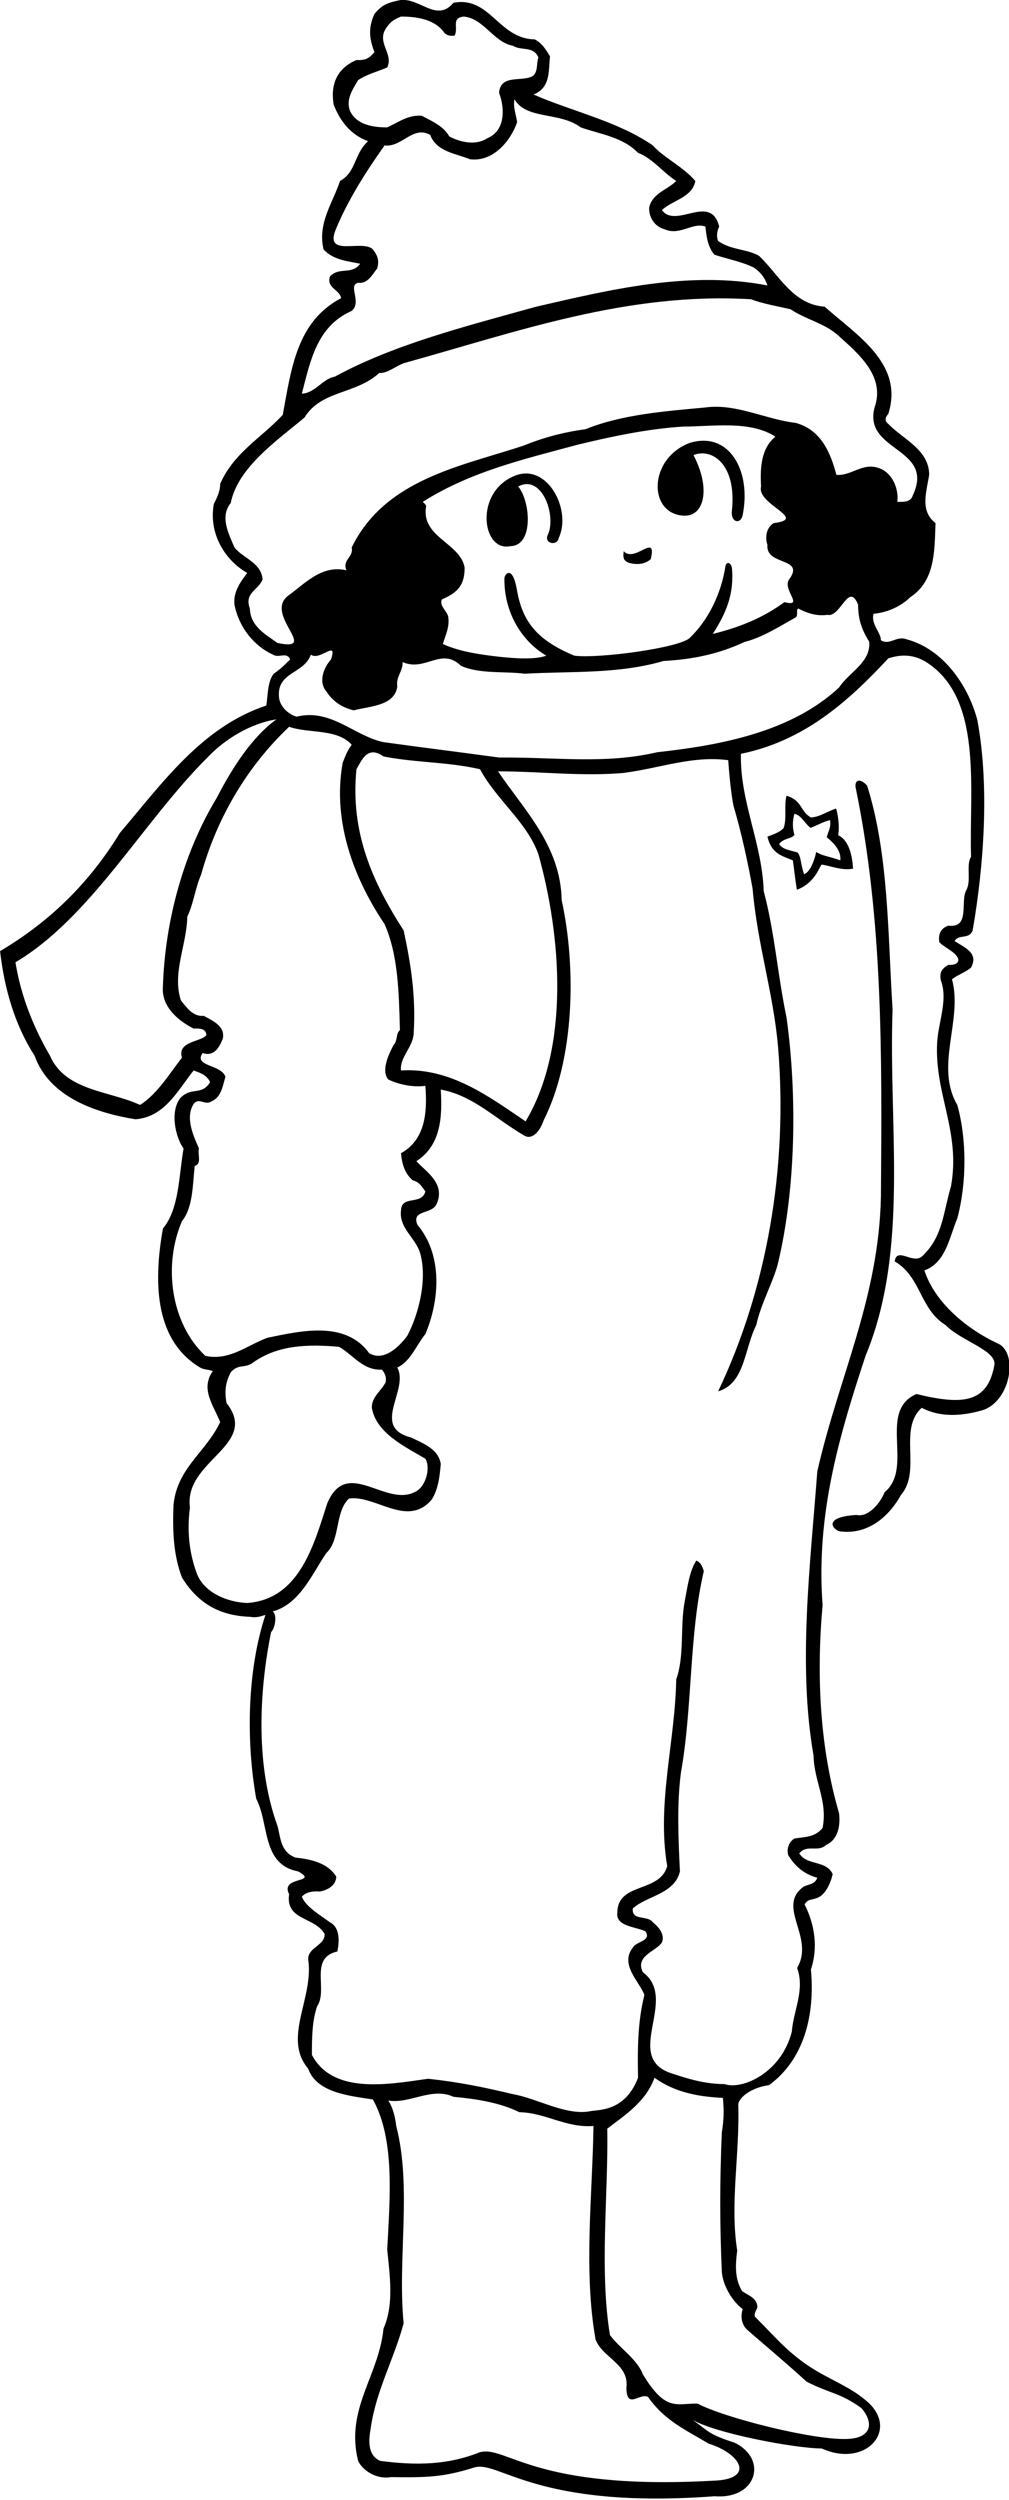 <?xml version="1.0" encoding="UTF-8"?>
<svg xmlns="http://www.w3.org/2000/svg" xmlns:xlink="http://www.w3.org/1999/xlink" width="264pt" height="654pt" viewBox="0 0 264 654" version="1.1">
<g id="surface1">
<path style=" stroke:none;fill-rule:nonzero;fill:rgb(0%,0%,0%);fill-opacity:1;" d="M 261.43 351.621 C 252.965 347.738 244.641 340.801 241.863 332.336 C 247.555 330.254 248.387 323.594 250.469 318.738 C 252.965 309.441 252.965 297.926 250.469 289.047 C 244.504 278.777 251.992 266.848 249.078 256.16 C 250.746 254.914 252.828 254.219 254.074 253.109 C 256.156 249.227 252.27 247.836 249.773 246.172 C 250.883 244.23 253.52 245.895 254.492 243.398 C 257.406 226.609 258.934 205.797 255.738 188.453 C 253.383 179.297 246.723 169.723 237.148 167.223 C 234.512 166.254 232.848 168.891 230.488 167.5 C 230.488 165.422 227.852 163.34 228.547 160.562 C 231.875 160.285 235.621 158.762 238.117 156.262 C 244.641 151.961 244.504 144.469 244.777 136.836 C 240.617 133.645 242.422 128.652 243.113 124.211 C 243.113 117.551 236.039 114.777 232.43 110.891 C 231.527 110.25 231.441 109.383 232.43 108.254 C 236.594 95.074 223.965 87.582 215.781 80.227 C 207.453 79.672 203.848 71.902 198.574 66.906 C 195.383 65.105 191.082 65.383 187.891 63.023 C 187.391 61.859 187.613 60.387 188.168 59.277 C 185.949 50.395 176.93 59.969 173.184 54.977 C 175.684 52.477 181.23 51.645 181.926 47.344 C 178.594 43.461 173.602 41.238 170.824 38.047 C 161.527 31.664 149.734 29.168 139.605 24.727 C 144.047 22.922 143.492 18.762 143.906 14.738 C 142.797 12.934 141.828 11.27 139.883 10.297 C 130.449 10.16 128.23 -1.078 118.656 0.723 C 114.215 5.996 109.914 -0.664 104.641 0.031 C 101.449 0.723 100.062 1.141 97.98 3.637 C 96.316 7.246 96.594 10.16 97.98 13.629 C 96.594 15.203 95.812 15.812 93.266 15.707 C 87.992 17.93 86.449 22.316 87.297 27.363 C 88.961 31.664 91.738 35.273 96.316 36.938 C 92.57 40.266 93.266 44.984 88.961 47.344 C 87.16 52.895 82.996 58.441 84.66 65.242 C 87.16 68.016 90.906 68.297 94.234 68.988 C 92.016 72.039 88.824 69.684 86.328 72.316 C 85.355 75.371 88.961 75.785 89.238 78.008 C 77.586 84.113 76.199 96.602 73.977 108.531 C 68.289 114.637 61.211 118.383 57.605 126.57 C 57.605 128.652 56.633 130.453 55.941 131.844 C 54.551 139.613 58.855 146.551 64.68 149.879 C 63.016 152.102 60.934 154.875 61.352 158.203 C 62.461 163.895 66.348 169.164 72.035 171.523 C 73.699 171.801 75.086 170.691 75.922 172.496 C 74.395 174.023 73.422 174.992 71.617 176.242 C 69.953 178.324 70.094 182.07 69.676 184.566 C 52.887 190.117 42.48 204.824 31.383 217.867 C 23.473 230.77 13.344 240.898 0.023 248.809 C 1.133 258.66 3.91 268.234 9.043 276.141 C 12.926 287.105 25.219 291.129 35.406 292.793 C 43.035 292.238 46.367 285.438 50.668 280.027 C 52.609 280.723 54.137 281.277 54.969 283.078 C 52.715 286.809 50.008 284.086 47.059 287.383 C 44.285 291.266 46.211 298.082 48.031 300.422 C 46.781 307.5 46.922 316.242 42.621 321.375 C 40.398 334 39.844 350.234 52.332 357.727 C 53.582 358.438 54.707 358.18 55.664 358.699 C 52.332 363.414 55.941 367.719 57.605 372.02 C 53.859 379.926 46.367 383.949 45.395 393.664 C 45.117 400.738 45.395 406.844 47.613 412.672 C 51.641 419.195 57.188 422.66 65.375 422.941 C 66.902 423.219 67.891 422.957 69.449 422.438 C 64.594 437.18 64.402 455.684 67.039 470.531 C 70.508 477.191 68.426 487.734 78 489.539 C 83.691 492.73 73.145 490.648 75.645 495.508 C 74.672 502.445 82.301 501.336 84.938 505.91 C 85.078 508.965 80.5 509.383 80.637 512.574 C 82.164 522.699 73.84 533.105 80.637 541.156 C 82.859 547.398 91.184 548.23 97.566 549.203 C 103.395 559.746 102.004 575.012 101.312 588.469 C 102.004 595.406 103.113 602.898 100.34 609.145 C 99.09 621.629 90.352 630.094 93.68 643.691 C 94.688 646 98.242 648.688 102.281 647.992 C 111.719 648.133 116.09 647.996 124 645.5 C 130.52 643.418 140 656.5 187 653 C 198.031 653.867 201.004 643.223 192.156 638.973 C 185.395 636.805 185.395 636.027 181.23 633.008 C 187 636.5 208 640.5 215 640.5 C 226.824 645.875 236 635 226 627.5 C 223 625 219.059 623.234 215 621 C 207.043 616.617 203.348 611.836 197.465 605.957 C 197.328 604.984 197.883 604.43 198.16 603.598 C 198.16 601.098 195.801 600.543 194.137 599.297 C 192.332 596.242 192.332 592.91 192.887 588.746 C 190.945 576.398 193.578 563.492 193.164 550.449 C 193.371 548.699 196.492 546.098 201.211 545.457 C 210.367 538.797 213.281 527.141 212.172 515.211 C 214.113 509.383 213.145 503.414 210.508 498.145 C 211.617 496.617 212.035 497.172 213.84 496.477 C 216.059 495.645 217.445 492.316 217.863 490.234 C 216.059 486.488 211.203 488.152 209.121 484.824 C 211.203 482.324 213.977 484.684 216.195 482.602 C 219.25 481.215 219.941 477.605 219.527 474.277 C 214.531 457.211 213.559 438.48 215.227 419.887 C 213.422 395.883 219.805 374.934 226.465 354.676 C 237.98 326.926 232.43 294.598 233.539 264.07 C 232.289 244.508 232.57 223.555 226.879 205.52 C 225.371 203.82 223.723 203.645 223.828 205.797 C 231.043 240.484 230.766 275.863 230.488 313.051 C 229.934 339.691 219.387 360.363 213.84 384.922 C 212.035 409.066 208.703 435.566 212.867 459.293 C 213.004 466.09 216.613 471.086 215.227 478.16 C 213.281 480.66 210.508 480.52 207.871 480.938 C 206.484 481.77 205.789 483.434 206.207 485.238 C 207.871 488.016 210.23 490.234 213.84 491.203 C 213.145 493.008 211.895 492.73 210.23 493.562 C 203.016 498.836 213.281 506.746 208.566 514.793 C 210.645 520.621 207.594 525.895 207.18 531.441 C 204.488 542.203 194.219 546.797 189.559 545.18 C 184.699 545.18 180.398 543.93 176.234 542.543 C 162.359 538.52 177.902 523.117 168.188 515.902 C 166.109 511.602 171.656 510.492 173.184 508.133 C 174.156 505.637 171.656 503.555 170.824 502.859 C 169.438 500.918 165.273 502.582 165.555 499.254 C 169.16 495.922 176.516 495.508 177.902 489.539 C 177.484 481.074 177.07 471.781 178.18 463.594 C 181.23 446.391 180.262 427.656 184.145 411.008 C 183.746 409.688 183.398 408.82 182.203 408.23 C 180.398 410.867 179.844 415.309 179.148 418.914 C 177.902 425.574 179.148 433.07 176.93 439.312 C 176.652 455.684 171.797 471.781 174.57 488.152 C 172.629 495.23 161.668 492.316 161.527 500.223 C 160.973 503.969 166.246 503.969 168.883 505.219 C 170.547 507.855 166.523 507.715 165.555 509.52 C 162.086 513.961 167.355 518.398 168.605 521.867 C 166.801 528.945 166.801 536.438 166.941 543.516 C 163.551 552.461 156.48 551.855 154.574 552.25 C 148.199 553.57 140.496 548.883 134.195 547.816 C 126.703 546.012 119.902 544.625 111.996 543.789 C 102.004 545.18 87.16 548.094 81.609 537.547 C 81.609 533.523 81.609 528.668 82.996 524.781 C 85.91 520.48 80.777 512.156 88.27 510.492 C 88.824 507.715 88.961 504.246 86.328 502.859 C 83.691 500.918 80.082 498.836 78.973 496.199 C 80.082 494.812 82.164 494.676 83.691 494.812 C 85.773 494.395 87.852 493.285 87.992 490.93 C 85.773 487.32 81.332 486.348 77.309 485.934 C 73.285 484.406 73.422 480.52 72.59 477.605 C 67.039 462.344 67.594 443.477 70.926 426.965 C 71.988 425.902 72.59 422.387 71.34 421.551 C 78.418 419.609 81.609 411.84 85.355 406.289 C 89.102 402.82 87.574 395.469 91.32 392 C 98.258 391.027 106.586 399.77 112.965 392.277 C 114.633 389.641 115.047 386.309 115.324 382.98 C 114.77 379.094 110.746 377.57 107.555 376.043 C 96.871 373.27 107.141 363.695 103.949 357.727 C 107.414 356.199 109.082 351.621 111.301 348.984 C 115.047 340.105 115.879 328.312 109.219 320.402 C 107.555 316.379 112.965 317.77 114.215 314.992 C 116.715 309.582 111.301 306.391 108.941 303.754 C 115.465 299.59 115.742 291.961 115.324 285.023 C 123.789 286.547 129.754 292.793 137.246 297.094 C 139.191 298.203 141.219 296.129 142.242 293.07 C 150.289 277.113 150.844 253.25 146.961 235.488 C 146.684 221.195 137.109 211.902 130.309 201.773 C 140.855 201.773 152.512 203.16 163.195 202.188 C 172.77 200.941 181.23 197.609 190.527 198.859 C 190.805 202.465 191.223 207.32 191.914 210.789 C 193.996 217.867 195.66 225.5 196.91 232.438 C 198.16 247.004 202.32 259.633 203.57 273.785 C 206.207 305.418 200.656 337.191 187.891 363.973 C 194.969 361.891 194.691 352.871 197.883 346.629 C 198.992 341.215 202.562 334.766 203.57 330.395 C 208.289 310.691 208.566 286.133 205.789 266.152 C 203.434 254.914 202.738 244.09 199.824 233.129 C 199.406 220.504 193.578 209.68 193.859 197.195 C 210.09 193.863 221.469 184.012 232.43 172.219 C 235.898 171.109 238.812 171.246 241.863 172.91 C 257.406 182.211 253.52 206.352 254.074 224.109 C 252.688 226.332 254.215 230.355 252.828 232.852 C 251.16 235.906 253.938 242.844 248.109 242.148 C 246.164 242.844 245.473 244.23 245.75 246.449 C 247.137 247.977 250.605 249.227 250.746 251.168 C 250.605 252.414 249.078 252.414 248.109 252.414 C 246.445 253.387 245.75 254.359 246.164 256.441 C 248.109 261.574 245.473 267.402 245.195 272.812 C 244.504 286.27 251.438 296.121 248.805 310.414 C 246.723 317.352 246.723 323.594 241.172 328.73 C 238.676 330.672 234.648 326.094 234.094 329.977 C 241.031 334 240.617 342.465 247.414 346.629 C 251.438 350.789 260.754 353.234 260.18 357.035 C 258.41 367.023 251.961 367.629 239.785 364.664 C 229.516 369.105 239.23 383.949 231.461 390.336 C 230.219 393.461 227.02 396.992 224.105 396.301 C 214.879 396.855 218.086 400.324 219.805 400.602 C 227.434 401.574 232.848 396.301 235.762 391.027 C 241.172 384.785 234.93 373.824 241.172 368.273 C 245.891 370.77 251.438 370.492 256.852 368.965 C 264.203 366.898 266.477 354.449 261.43 351.621 Z M 158.895 556.832 C 163.609 553.227 169.02 549.758 171.242 543.516 C 176.375 547.262 182.617 548.508 189.141 548.785 C 189.469 552.344 189.383 554.512 188.863 557.805 C 188.309 570.848 188.309 581.672 188.863 594.301 C 189.141 597.77 191.41 601.828 194.324 604.047 C 193.492 606.684 194.535 608.504 195.367 609.336 C 196.492 610.379 206.84 619.113 211 623 C 217.52 626.332 219.531 625.762 225.359 629.926 C 228.5 633.5 228.348 637.617 222 638 C 213.387 638.52 189.5 632.5 182.531 628.762 C 176.98 628.672 174.18 631.008 168.188 621.074 C 166.664 617.051 161.945 614.137 159.586 610.809 C 156.812 593.742 159.172 574.316 158.895 556.832 Z M 118.656 548.508 C 124.621 549.062 130.863 550.035 135.859 552.531 C 142.797 552.672 148.07 556.695 155.285 556.141 C 155.008 574.176 152.648 594.297 155.84 612.055 C 157.781 616.914 164.719 618.438 163.887 624.684 C 164 630.5 167.496 625.793 169.578 627.043 C 173.93 633.297 179.594 635.727 185.395 639.234 C 193.895 641.836 197.797 648.688 186.348 648.945 C 139.5 651.5 132.523 639.594 125.5 641.5 C 117.176 644.832 108.891 644.992 99.457 643.742 C 96.125 642.219 96.422 638.453 97.012 635.09 C 98.398 625.375 103.113 617.051 105.613 607.754 C 103.949 590.965 107.832 572.234 103.672 556.141 C 103.395 553.781 102.84 551.422 101.59 549.48 C 107.141 550.449 112.965 545.871 118.656 548.508 Z M 91.598 29.027 C 90.352 25.977 92.43 23.199 93.68 20.98 C 95.898 19.453 98.676 18.762 101.312 17.652 C 103.113 13.906 98.121 10.992 101.312 6.969 C 102.281 5.578 103.254 5.023 104.918 4.332 C 109.359 4.332 113.938 5.164 116.297 8.633 C 116.988 9.324 117.961 9.465 118.934 9.324 C 120.043 7.246 117.961 4.746 121.289 4.332 C 126.562 4.746 129.199 11.129 134.195 11.961 C 136.277 13.352 139.605 11.961 140.855 15.016 C 140.301 16.68 140.855 19.039 139.191 20.012 C 136.277 21.398 130.863 19.453 130.59 24.312 C 132.254 28.75 131.992 34.324 127.551 36.129 C 124.637 38.07 120.734 37.355 117.547 35.688 C 116.156 33.051 112.965 31.664 110.328 30.277 C 106.723 30 104.086 32.082 101.312 33.328 C 97.566 33.328 93.266 32.637 91.598 29.027 Z M 92.016 81.336 C 94.789 78.98 90.906 74.676 93.68 73.984 C 96.176 74.262 97.289 72.039 98.676 70.238 C 99.23 68.297 98.953 67.047 97.566 65.242 C 94.789 62.469 84.523 67.602 87.992 59.691 C 91.184 52.062 95.898 44.707 100.617 38.047 C 105.195 38.602 107.973 32.773 112.551 35.273 C 114.215 39.711 119.211 40.129 122.957 41.656 C 129.219 42.461 133.777 36.52 135.305 31.941 C 135.027 30 134.195 27.918 134.609 25.977 C 137.805 31.387 146.406 29.168 151.953 33.328 C 157.09 35.133 162.914 35.828 166.941 39.988 C 170.688 41.379 173.461 45.121 176.93 47.344 C 174.57 49.703 170.688 50.535 169.855 54.281 C 169.715 56.777 171.242 59.277 173.879 59.969 C 177.902 61.773 181.23 58.027 184.562 59.277 C 184.84 61.637 185.117 64.547 186.922 66.629 C 190.25 67.738 193.996 68.434 197.188 69.961 C 199.129 71.348 200.102 72.598 200.797 74.676 C 180.262 70.652 159.031 75.926 140.301 80.227 C 121.848 85.359 103.113 90.078 87.574 98.543 C 84.383 99.098 82.441 102.844 78.973 102.98 C 81.191 94.52 82.859 85.359 92.016 81.336 Z M 47.613 276.699 C 44.285 280.859 41.371 285.992 36.652 289.047 C 28.605 285.301 17.09 285.438 13.066 276.141 C 8.766 268.789 5.434 260.465 4.047 251.723 C 23.75 240.066 37.625 214.676 54.273 198.164 C 58.855 193.309 65.547 189.25 72.312 188.176 C 65.652 193.031 60.52 201.355 56.633 208.848 C 48.309 222.586 43.176 240.344 42.621 258.105 C 42.203 263.238 46.504 266.984 50.668 269.066 C 51.641 269.066 53.859 268.789 53.996 270.73 C 53.027 272.535 46.227 272.258 47.613 276.699 Z M 111.301 381.594 C 112.637 383.848 111.578 388.254 109.219 389.918 C 101.312 395.051 90.906 380.762 85.633 393.246 C 82.164 403.93 78.418 418.359 64.68 419.332 C 59.738 419.141 53.719 416.836 51.641 411.98 C 49.559 406.566 48.863 400.738 49.695 394.355 C 48.031 382.008 68.012 378.125 59.27 367.023 C 58.715 363.973 58.992 361.613 60.379 358.977 C 62.461 356.617 63.988 358.145 66.348 356.34 C 72.867 351.762 80.777 351.621 88.684 352.316 C 92.43 354.398 94.93 358.559 99.922 358.281 C 100.758 359.254 101.172 360.363 100.895 361.613 C 99.648 363.973 97.219 365.461 97.289 368.273 C 98.398 374.934 106.168 378.539 111.301 381.594 Z M 104.918 301.672 C 105.195 304.586 105.891 306.945 107.973 308.75 C 109.859 309.273 110.328 310.414 111.301 311.66 C 110.328 315.41 105.059 312.496 104.918 316.656 C 104.363 321.234 108.664 323.734 109.914 327.758 C 111.855 334.555 109.637 343.574 106.586 349.402 C 105.059 351.484 100.758 356.48 96.594 353.98 C 90.352 345.379 78.695 348.152 69.953 349.957 C 64.68 351.898 59.965 356.062 53.719 354.676 C 44.703 346.211 42.621 331.086 47.613 319.434 C 50.527 315.824 50.391 309.996 50.945 305.004 C 52.887 304.449 51.641 301.949 52.055 300.422 C 50.805 297.512 48.309 292.516 50.668 288.77 C 52.055 286.965 53.719 289.324 55.387 288.074 C 58.023 286.965 58.297 283.773 58.992 281.691 C 57.883 278.363 50.527 279.055 53.027 275.449 C 56.078 276.559 57.465 273.785 58.297 271.703 C 58.992 268.371 55.523 266.984 53.305 265.734 C 50.391 266.016 48.727 263.379 47.336 261.711 C 44.98 254.496 48.863 247.281 49.004 239.789 C 50.668 236.32 51.086 232.297 52.609 228.828 C 56.773 213.844 64.68 200.523 75.645 190.117 C 80.637 191.922 88.27 190.535 92.016 194.836 C 90.871 196.359 90.438 197.574 89.656 199.551 C 86.742 215.785 93.402 231.047 100.617 241.73 C 104.227 249.918 104.363 259.77 104.641 269.48 C 103.531 270.316 104.086 272.258 102.977 273.367 C 101.727 275.727 99.648 280.027 101.59 282.387 C 104.504 283.773 108.109 284.469 111.301 284.051 C 111.855 291.266 111.164 298.203 104.918 301.672 Z M 140.855 223.418 C 146.82 244.645 149.18 273.785 137.523 293.348 C 128.09 286.965 117.824 279.195 104.918 280.027 C 104.504 276.559 108.25 273.785 108.25 270.035 C 108.805 260.602 107.555 252.414 105.613 243.398 C 97.566 230.91 91.598 217.867 93.266 201.219 C 94.652 198.859 96.16 194.887 100.34 197.887 C 108.941 199.551 116.988 199.273 125.594 201.219 C 129.895 209.266 137.805 214.953 140.855 223.418 Z M 219.527 179.852 C 207.039 191.504 188.445 194.973 171.934 196.777 C 158.34 199.969 145.297 198.027 130.59 198.164 C 120.461 196.777 110.328 195.527 100.34 194.141 C 92.57 192.477 86.605 185.262 77.586 187.48 C 75.645 186.926 73.285 184.984 73.008 182.484 C 72.312 175.688 79.527 176.383 81.332 171.246 C 83.691 173.051 88.406 167.086 86.605 172.496 C 84.66 174.715 83.273 178.324 85.355 180.82 C 87.02 183.457 89.52 185.121 92.57 185.816 C 96.734 184.707 103.254 184.707 103.949 179.57 C 103.531 177.074 105.473 175.547 105.336 173.191 C 111.301 175.824 115.465 169.164 120.598 174.16 C 125.453 176.383 132.113 175.547 137.246 176.242 C 149.598 175.547 161.668 176.383 173.602 172.91 C 181.23 172.496 188.031 171.109 194.828 167.918 C 199.406 166.809 204.402 163.617 208.148 161.535 C 208.98 160.98 208.148 159.73 208.844 159.176 C 210.926 160.285 213.559 161.258 216.473 160.84 C 219.941 161.672 222.023 151.961 224.52 158.203 C 224.52 162.09 225.492 164.727 227.434 167.918 C 227.852 173.328 222.164 175.824 219.527 179.852 Z M 199.129 127.266 C 197.883 131.98 211.617 135.727 202.461 136.836 C 200.52 137.945 200.102 140.586 200.797 142.527 C 200.238 148.074 210.785 145.719 206.484 151.547 C 204.539 154.18 210.645 158.898 205.234 157.512 C 199.406 161.812 193.164 164.172 186.504 165.836 C 189.902 160.461 192.156 155.516 191.5 148.492 C 191.117 147.02 190.164 146.93 189.836 147.938 C 188.723 155.289 185.395 162.09 180.539 166.809 C 178.023 169.477 156.602 172.34 150.289 171.523 C 140.129 167.309 136.57 162.281 135.184 153.953 C 134.059 147.887 132.062 150.055 131.977 151.266 C 131.836 159.73 136.137 167.5 142.938 171.523 C 139.883 172.637 134.473 172.219 130.59 171.801 C 125.871 171.246 120.461 170.555 115.879 168.473 C 116.574 165.977 117.684 164.172 117.27 161.258 C 116.852 159.73 114.91 158.48 115.602 156.816 C 119.766 155.016 121.57 153.07 121.57 148.492 C 120.461 141.973 109.984 140.551 111.512 132.363 C 111.301 131.844 110.887 131.566 110.609 131.285 C 123.094 123.379 136.832 120.188 151.262 116.301 C 159.863 114.223 169.578 112.141 178.871 111.586 C 186.504 111.586 196.215 109.922 202.879 114.223 C 199.129 117.273 198.852 122.406 199.129 127.266 Z M 218.832 124.211 C 217.309 118.383 214.809 112.418 208.148 110.613 C 200.52 109.781 192.609 105.48 184.562 106.59 C 174.156 107.562 162.777 108.395 153.203 112.277 C 147.152 113.109 142.105 114.496 136.969 116.578 C 120.598 121.992 100.758 125.32 92.016 143.219 C 92.57 145.855 89.52 146.273 90.629 149.188 C 84.105 147.66 79.668 152.793 75.363 155.848 C 68.984 160.84 83.828 170.555 72.59 168.195 C 69.539 165.977 65.516 163.895 65.375 159.176 C 63.848 155.016 67.594 154.461 68.707 151.547 C 68.289 147.105 63.711 146.133 61.352 143.219 C 59.824 139.613 57.465 135.172 60.379 131.566 C 62.184 122.27 72.73 115.055 79.668 109.227 C 84.105 102.012 92.984 103.262 99.23 97.57 C 101.449 97.711 103.672 95.629 105.891 94.934 C 135.027 86.887 164.027 76.344 196.492 78.285 C 199.824 79.535 203.434 80.09 206.898 80.922 C 210.785 83.559 215.641 84.527 219.109 87.582 C 224.52 92.438 231.738 98.402 228.824 106.59 C 225.77 118.246 244.777 116.996 238.812 129.621 C 238.258 131.426 236.453 131.285 234.789 131.285 C 235.203 127.957 233.539 123.797 230.211 122.547 C 225.77 120.742 222.719 124.629 218.832 124.211 "/>
<path style=" stroke:none;fill-rule:nonzero;fill:rgb(0%,0%,0%);fill-opacity:1;" d="M 180.414 115.871 C 169.477 120.098 169.609 134.531 178.977 134.898 C 184.18 135.137 186.09 127.941 181.449 119.051 C 186.262 117.102 192.852 121.438 191.48 133.758 C 191.203 136.613 193.719 137.305 194.309 134.785 C 196.668 123.172 190.77 112.676 180.414 115.871 "/>
<path style=" stroke:none;fill-rule:nonzero;fill:rgb(0%,0%,0%);fill-opacity:1;" d="M 134.812 124.41 C 123.973 128.633 126.074 144.48 133.539 142.867 C 139.691 142.77 138.824 131.148 135.582 127.266 C 141.949 123.863 145.766 135.312 143.215 140.168 C 142.555 142.336 145.852 142.77 146.164 140.789 C 149.664 133.488 143.285 121.105 134.812 124.41 "/>
<path style=" stroke:none;fill-rule:nonzero;fill:rgb(0%,0%,0%);fill-opacity:1;" d="M 163.195 144.191 C 162.914 146.133 163.281 146.758 164.582 147.242 C 167.012 147.887 168.918 147.453 170.27 146.273 C 171.934 139.059 166.109 147.383 163.195 144.191 "/>
<path style=" stroke:none;fill-rule:nonzero;fill:rgb(0%,0%,0%);fill-opacity:1;" d="M 208.5 232.75 C 213.062 231.062 214.25 227.125 214.938 226.188 C 216.562 226.25 220.25 227.875 223.199 227.227 C 222.938 222.625 221.57 219.473 219.312 218.5 C 219.75 215.75 219.125 212.562 218.75 211.5 C 216.312 212.312 214.531 213.703 212.172 213.844 C 209.258 212.18 210 209.438 205.789 208.156 C 205.098 210.672 205.922 214.324 205.012 216.641 C 204.375 217.312 203.312 218 200.797 218.84 C 201.875 223.562 204.938 223.938 207.453 225.082 C 207.871 228.137 208.086 230.254 208.5 232.75 Z M 208.703 223.02 C 207.004 222.445 204.75 222.309 203.848 220.781 C 205.234 219.117 206.75 219.625 207.871 218.422 C 207.316 216.758 207.316 214.535 207.871 212.871 C 209.812 213.426 210.188 215 212.062 216.562 C 213.312 216.145 215.938 214.688 217.188 214.562 C 217.449 216.559 216.812 217.125 216.312 219 C 218.02 220.457 220.125 222.387 219.875 225.062 C 216.938 224 215.25 223.938 213.562 222.875 C 213.145 224.816 212.039 228.133 210.375 228.688 C 209.438 225.875 209.625 224.188 208.703 223.02 "/>
</g>
</svg>
